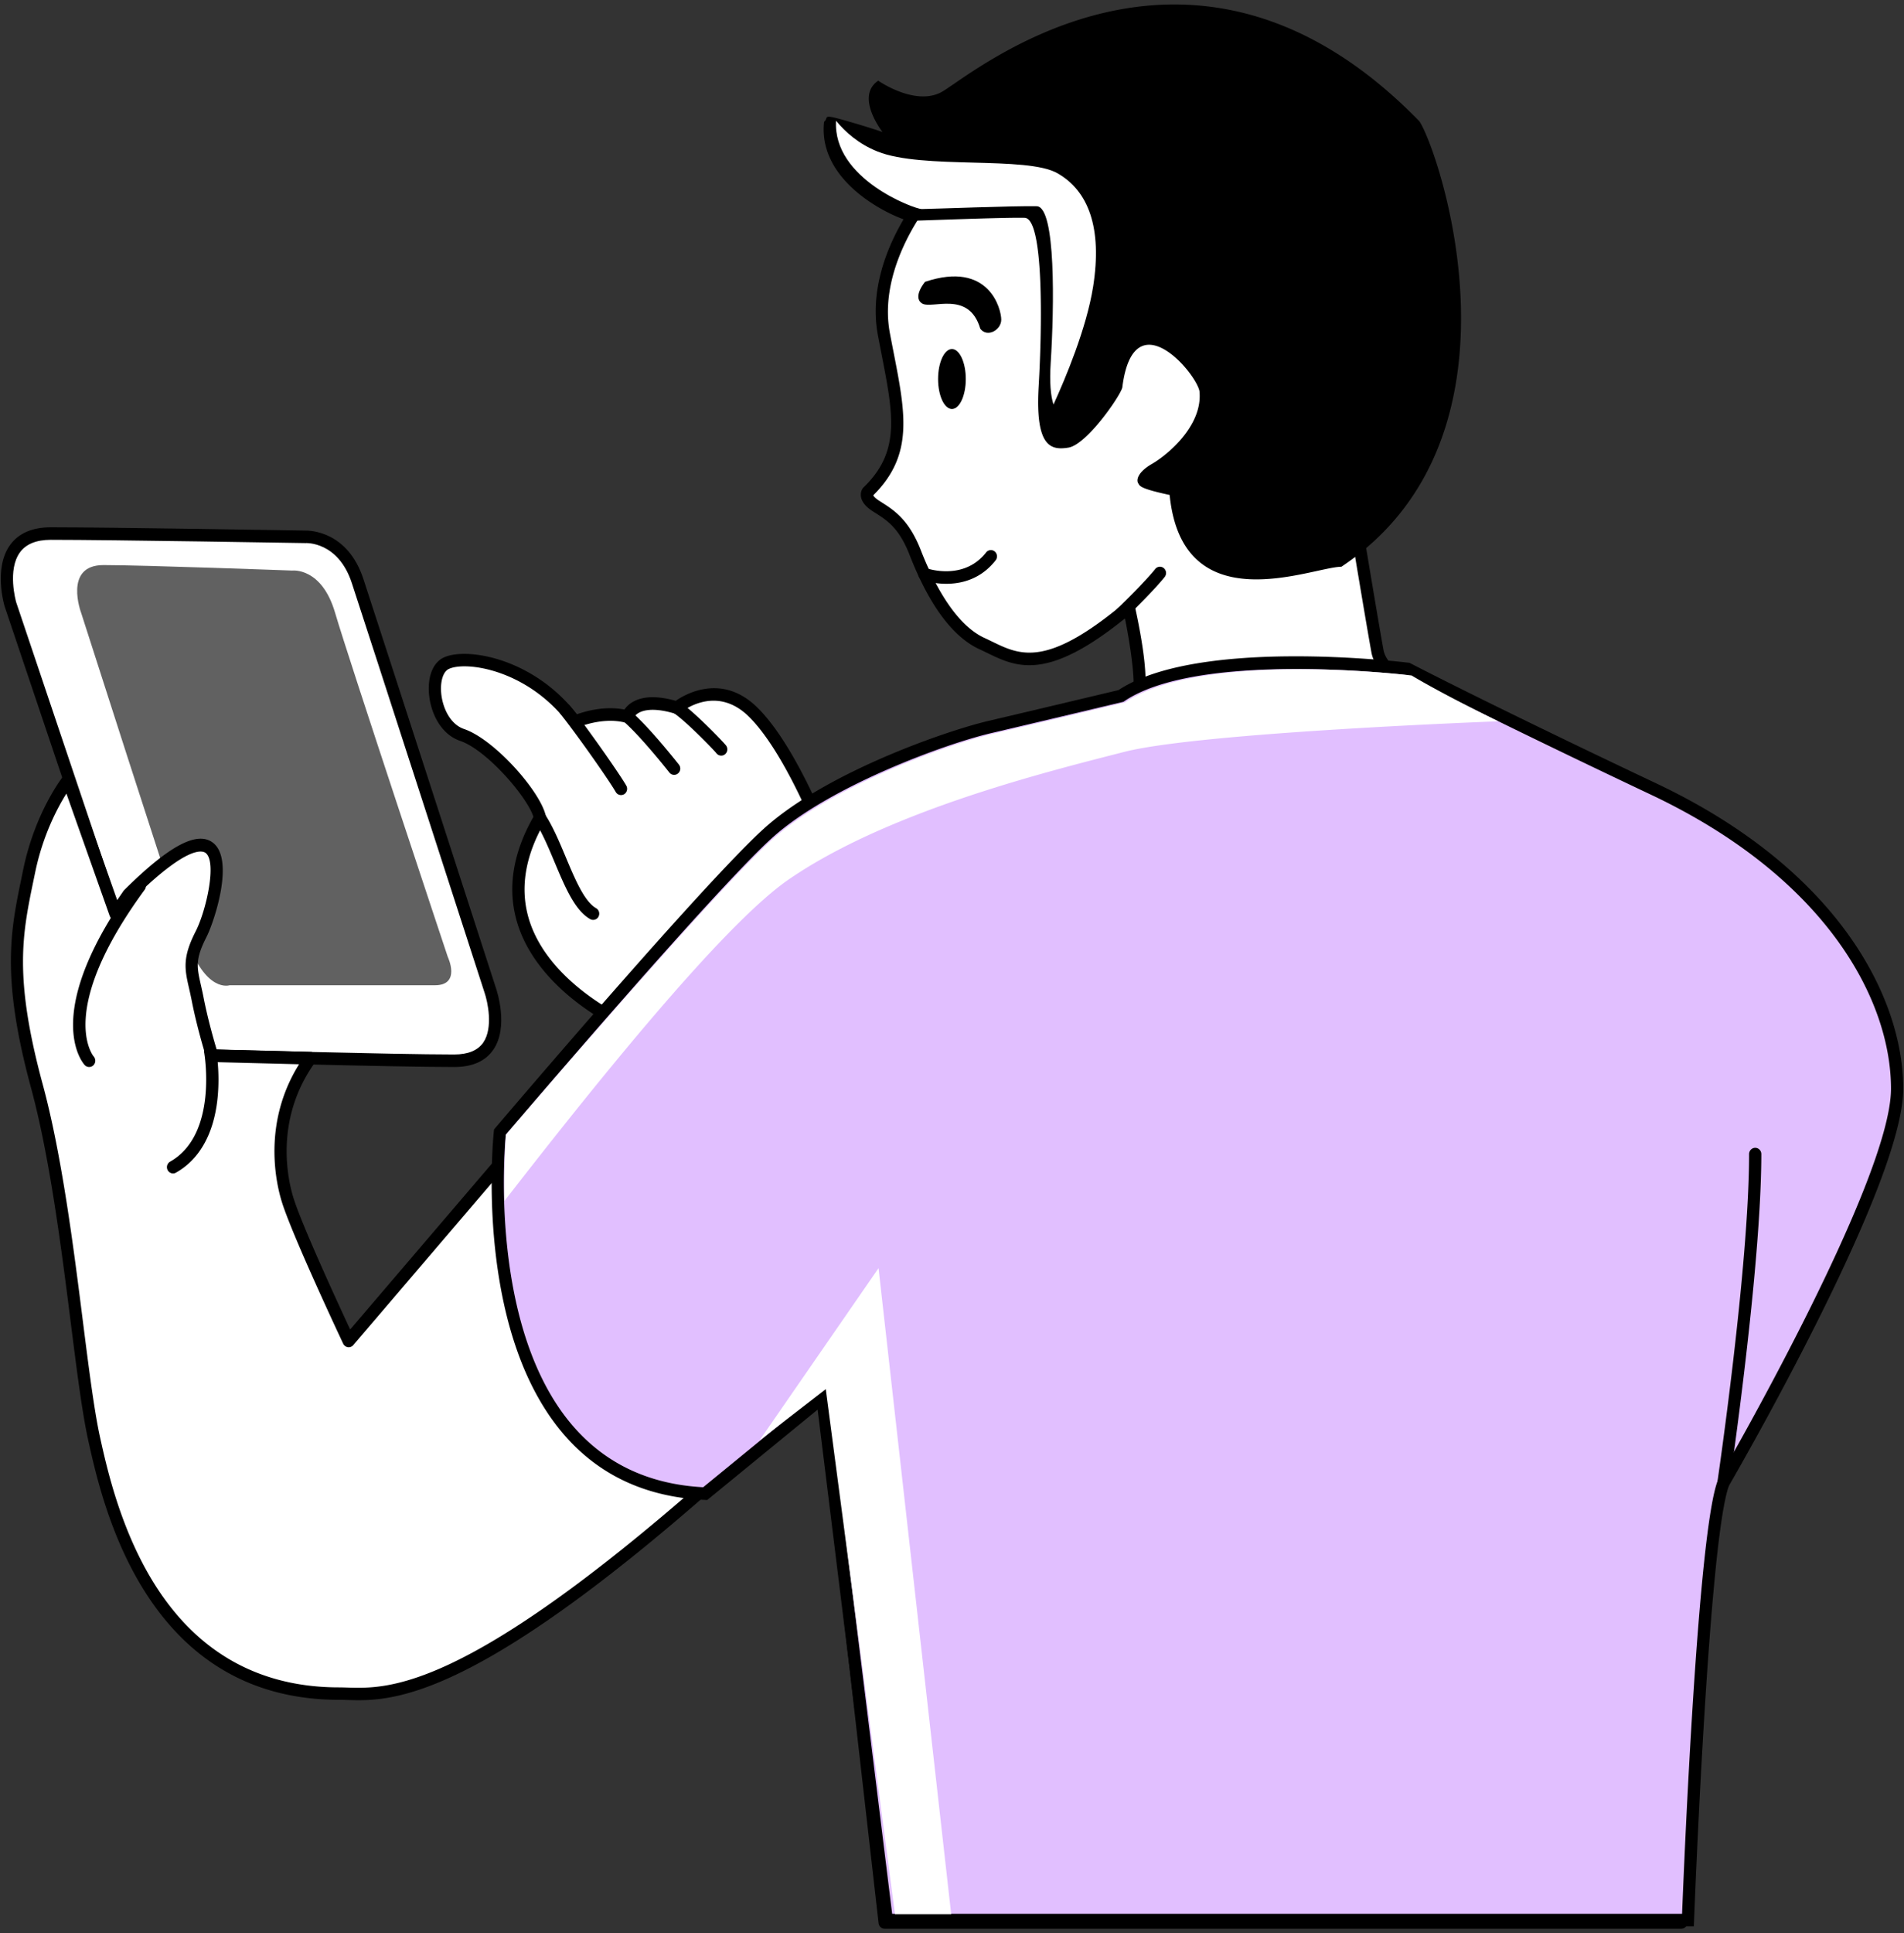  <svg
      width="402"
      height="408"
      fill="none"
      xmlns="http://www.w3.org/2000/svg"
    >
      <rect width="100%" height="100%" fill="#333333" stroke="none"/>
      <path
        d="M132.515 216.52s-35.356-15.122-18.511-43.922c-.833-4.358-10.192-15.36-16.432-17.493-6.239-2.133-7.486-13.228-3.326-15.142 4.16-1.921 18.072 0 27.134 12.373 0 0 5.729-2.556 11.135-1.066 0 0 1.246-4.69 10.399-1.921 0 0 8.112-6.822 16.018.854 7.906 7.677 14.972 26.025 14.972 26.025l-41.389 40.292z"
        fill="#fff"
      />
      <path
        d="M132.793 218.07l-.775-.331c-.181-.08-4.535-1.961-9.514-5.657-6.653-4.941-11.207-10.79-13.17-16.923-2.312-7.207-1.208-14.864 3.288-22.766-1.286-4.173-9.831-14.109-15.457-16.029-4.288-1.464-6.413-6.273-6.62-10.393-.174-3.524 1.008-6.22 3.171-7.22 4.8-2.212 18.86.093 28.097 11.989 1.802-.642 5.871-1.808 10.024-.993a5.357 5.357 0 011.802-1.63c2.138-1.219 5.167-1.292 9.029-.218 2.119-1.464 9.773-5.829 17.149 1.338 8.022 7.789 14.991 25.739 15.288 26.494l.323.835-42.635 41.504zM98.07 140.626c-1.408 0-2.545.198-3.3.549-1.118.517-1.764 2.345-1.648 4.67.155 3.113 1.738 6.942 4.857 8.008 6.498 2.219 16.315 13.38 17.291 18.494l.097.496-.259.437c-4.314 7.379-5.432 14.453-3.326 21.044 3.817 11.929 17.142 19.01 20.468 20.619l40.116-39.053c-1.472-3.623-7.666-18.248-14.332-24.726-6.956-6.756-14.016-1.033-14.313-.788l-.529.437-.653-.192c-6.091-1.848-8.416-.133-8.797 1.033l-.336 1.272-1.233-.378c-4.89-1.351-10.231.981-10.289 1.001l-.937.417-.614-.835c-6.846-9.359-16.676-12.505-22.263-12.505z"
        fill="#000"
      />
      <path
        d="M131.12 167.796a1.29 1.29 0 01-1.118-.656c-1.22-2.146-7.447-11.101-11.671-16.486a1.342 1.342 0 01.2-1.861 1.265 1.265 0 011.815.205c4.283 5.465 10.632 14.599 11.885 16.811a1.35 1.35 0 01-.465 1.815 1.31 1.31 0 01-.646.172zM142.332 163.53a1.27 1.27 0 01-1.007-.496c-.058-.073-5.936-7.545-9.643-10.757a1.353 1.353 0 01-.155-1.868 1.274 1.274 0 011.821-.159c3.901 3.378 9.74 10.803 9.992 11.121.446.57.362 1.404-.194 1.861a1.247 1.247 0 01-.814.298zM152.273 159.47a1.29 1.29 0 01-1.027-.517c-.536-.702-6.543-6.875-9.03-8.485a1.348 1.348 0 01-.4-1.828 1.275 1.275 0 011.782-.41c2.894 1.881 9.107 8.332 9.695 9.107.433.583.33 1.411-.232 1.861a1.253 1.253 0 01-.788.272zM125.229 194.138c-.213 0-.426-.053-.62-.165-3.242-1.822-5.315-6.777-7.518-12.016-1.292-3.086-2.635-6.279-4.166-8.624a1.338 1.338 0 01.355-1.835 1.264 1.264 0 011.789.365c1.667 2.55 3.056 5.855 4.393 9.054 1.931 4.604 3.927 9.36 6.387 10.744.627.351.853 1.159.511 1.801a1.282 1.282 0 01-1.131.676z"
        fill="#000"
      />
      <path
        d="M2.194 127.551s-4.483-14.943 8.519-14.943c13.002 0 53.686.689 53.686.689s7.848-.577 11.097 9.312c3.249 9.883 28.018 86.433 28.018 86.433s5.155 14.824-7.621 14.824-51.103-1.067-51.103-1.067H34.25L2.193 127.551z"
        fill="#fff"
      />
      <path
        d="M95.893 225.19c-12.647 0-50.754-1.059-51.135-1.073H34.256c-.55 0-1.04-.357-1.221-.894L.979 127.974c-.006-.013-.006-.026-.012-.039-.097-.325-2.358-8.041 1.156-12.91 1.789-2.484 4.682-3.742 8.597-3.742 12.723 0 52.446.669 53.68.689.93-.02 8.984.053 12.323 10.213 3.216 9.777 27.773 85.671 28.019 86.439.103.299 2.745 8.068-.588 12.917-1.666 2.424-4.444 3.649-8.261 3.649zm-60.72-3.716h9.617c.42.014 38.489 1.067 51.103 1.067 2.926 0 4.993-.848 6.149-2.53 2.131-3.107.911-8.651.258-10.532-.258-.795-24.815-76.689-28.025-86.452-2.9-8.81-9.708-8.419-9.779-8.413-.038 0-.07.007-.116 0-.407-.006-40.82-.688-53.66-.688-3.05 0-5.239.894-6.518 2.662-2.667 3.696-.884 10.161-.775 10.545l31.746 94.341z"
        fill="#000"
      />
      <path
        d="M17.127 129.326s-3.779-10.068 4.721-10.068 39.839 1.159 39.839 1.159 6.233-.775 9.062 8.909c2.829 9.683 23.788 72.608 23.788 72.608s2.874 6.002-2.72 6.002H48.465s-5.096 1.742-9.062-9.876c-3.965-11.618-22.276-68.734-22.276-68.734z"
        fill="#616161"
      />
      <path
        d="M196.045 40.985s-12.311 14.234-9.43 29.542c2.88 15.307 5.761 24.441-3.404 33.304 0 0-.988 1.199 1.686 2.934s5.78 3.325 8.319 9.83c2.538 6.504 7.188 16.049 14.1 19.228 6.904 3.18 12.407 7.949 31.015-7.663 0 0 3.804 17.201 1.55 19.228-2.254 2.027-19.234 6.591-29.562 9.816-10.328 3.226-28.07 4.604-44.011 19.342-15.941 14.737-60.178 68.389-60.178 68.389l-32.507 38.047s-10.645-22.587-12.866-29.694c-2.229-7.107-3.1-19.05 4.818-29.959l-20.778-.537s-1.88-5.935-3.042-11.876c-1.157-5.935-2.461-7.571.723-13.804 3.184-6.233 9.985-33.396-15.34-8.313l-2.752 4.008-9.985-28.204s-5.787 7.273-8.248 19.295c-2.46 12.022-4.896 21.156 1.647 45.313 6.543 24.163 8.836 59.732 12.104 74.496 3.275 14.764 12.433 53.692 51.704 53.692 8.183 0 23.232 4.027 78.204-44.293 29.452-25.839 24.092-20.467 24.092-20.467l12.879 113.086h168.189s2.616-90.267 7.202-95.97c4.586-5.703 34.032-56.043 34.684-68.794.653-12.751 4.909-30.873-10.469-43.624-15.379-12.75-9.947-9.067-34.891-25.15-22.607-14.578-58.731-24.156-60.662-34.748-1.938-10.591-10.651-63.865-10.651-63.865s-77.281-76.716-84.14-32.589z"
        fill="#fff"
      />
      <path
        d="M354.972 407.057H186.783c-.653 0-1.208-.504-1.286-1.173l-12.64-110.973c-2.635 2.179-8.642 7.299-22.212 19.209-51.697 45.445-68.387 44.935-77.352 44.65-.6-.02-1.162-.033-1.692-.033-40.833 0-49.96-41.186-52.963-54.725-1.285-5.796-2.403-14.618-3.694-24.839-1.97-15.552-4.418-34.907-8.397-49.598-6.336-23.382-4.327-33.092-2.002-44.332l.33-1.61c2.499-12.201 8.267-19.553 8.512-19.864.297-.371.762-.55 1.214-.471.459.08.84.404 1.001.855l9.14 25.812 1.324-1.934a1.53 1.53 0 01.161-.192c9.456-9.366 15.405-12.539 18.731-9.988 4.67 3.59.213 16.81-1.343 19.864-2.422 4.749-2.06 6.346-1.189 10.214.181.808.388 1.702.581 2.715.873 4.458 2.17 8.969 2.733 10.837l19.854.51c.485.013.918.298 1.13.742.214.443.162.973-.122 1.371-8.836 12.181-5.774 25.097-4.625 28.766 1.809 5.776 9.398 22.223 11.956 27.714l31.222-36.536c.426-.517 44.463-53.877 60.287-68.502 12.879-11.903 26.973-15.281 37.268-17.745 2.636-.63 5.129-1.226 7.234-1.888a700.2 700.2 0 018.92-2.683c7.893-2.338 18.705-5.544 20.171-6.855.82-1.173-.084-8.763-1.518-15.857-16.554 13.373-22.955 10.26-29.142 7.253-.523-.252-1.047-.51-1.583-.755-5.651-2.604-10.618-9.313-14.765-19.944-2.196-5.631-4.741-7.253-7.208-8.817l-.601-.384c-1.453-.94-2.273-1.974-2.441-3.06-.123-.808.155-1.484.452-1.848a.795.795 0 01.103-.106c7.809-7.55 6.298-15.26 3.805-28.031-.252-1.305-.517-2.656-.782-4.06-2.771-14.725 7.667-28.171 9.482-30.377 1.214-7.293 4.431-11.876 9.559-13.631 22.425-7.67 74.484 43.663 76.693 45.855.2.2.329.457.375.736.084.53 8.732 53.387 10.644 63.839 1.027 5.623 14.642 11.717 29.052 18.162 10.225 4.577 21.818 9.763 31.035 15.705l4.211 2.715c16.936 10.916 16.936 10.916 25.035 17.712 1.563 1.312 3.423 2.875 5.774 4.822 13.751 11.4 12.434 26.76 11.368 39.1-.168 1.98-.329 3.855-.42 5.623-.672 13.102-30.15 63.555-34.975 69.562-3.132 3.902-5.897 60.442-6.904 95.17-.039.728-.614 1.298-1.312 1.298zm-167.04-2.65h165.787c.162-5.12.795-24.706 1.841-44.59 2.474-46.995 4.754-49.83 5.613-50.897 4.67-5.815 33.761-55.718 34.394-68.019.09-1.814.258-3.709.426-5.716 1.007-11.717 2.261-26.296-10.418-36.808a1692.905 1692.905 0 01-5.787-4.828c-7.971-6.69-7.971-6.69-24.77-17.513l-4.212-2.716c-9.048-5.835-20.545-10.982-30.692-15.519-16.354-7.32-29.278-13.102-30.557-20.103-1.822-9.976-9.747-58.348-10.58-63.455-4.353-4.26-53.654-51.824-73.774-44.948-4.288 1.463-6.872 5.365-7.886 11.909a1.326 1.326 0 01-.31.669c-.116.139-11.852 13.943-9.126 28.416.264 1.397.523 2.742.781 4.04 2.551 13.062 4.25 21.739-4.295 30.211.097.178.381.569 1.221 1.119l.581.371c2.558 1.629 5.736 3.65 8.248 10.088 3.837 9.829 8.481 16.234 13.428 18.513.549.252 1.092.517 1.628.775 5.923 2.881 11.522 5.597 28.038-8.26a1.262 1.262 0 011.24-.225c.42.152.743.51.84.96 1.485 6.71 3.61 18.308 1.143 20.521-1.763 1.583-9.172 3.855-21.153 7.412-3.21.953-6.239 1.848-8.881 2.676-2.19.682-4.722 1.291-7.402 1.927-10.018 2.398-23.743 5.683-36.125 17.129-15.695 14.512-59.615 67.727-60.054 68.264l-32.528 38.066a1.263 1.263 0 01-1.143.437 1.289 1.289 0 01-.988-.735c-.44-.927-10.709-22.752-12.937-29.866-1.182-3.769-4.224-16.54 3.623-29.105l-18.388-.47a1.287 1.287 0 01-1.195-.914c-.078-.245-1.918-6.081-3.08-12.022a82.38 82.38 0 00-.57-2.636c-.91-4.008-1.459-6.419 1.415-12.042 2.19-4.286 4.534-14.632 2.086-16.513-.73-.556-3.978-1.504-15.3 9.684l-2.681 3.908c-.278.404-.75.616-1.227.55a1.311 1.311 0 01-1.047-.862l-9.139-25.812c-1.815 2.888-4.986 8.756-6.614 16.731l-.336 1.617c-2.344 11.353-4.205 20.314 1.964 43.073 4.03 14.871 6.49 34.331 8.467 49.963 1.286 10.154 2.397 18.924 3.65 24.594 1.46 6.577 4.489 20.255 12.162 31.932 9.036 13.751 21.915 20.726 38.275 20.726.556 0 1.143.02 1.77.04 8.616.265 24.653.761 75.595-44.015 9.307-8.167 16.095-14.055 20.184-17.513 1.569-1.324 2.732-2.292 3.468-2.861.834-.649 1.777-1.391 2.616-.444.465.523.472 1.113.02 1.775l12.691 111.311z"
        fill="#000"
      />
      <path
        d="M400.546 229.754c0 20.229-36.66 83.181-36.66 83.181-4.444 11.392-7.499 92.287-7.499 92.287H187.228l-13.609-110.238-13.453 11.009-11.271 9.22c-37.526-1.662-43.359-41.603-43.779-63.018-.148-7.902.433-13.287.433-13.287s44.741-52.618 57.071-63.481c12.336-10.863 36.28-19.639 46.433-22.024 10.16-2.378 27.618-6.538 27.618-6.538 16.386-11.108 60.552-5.696 60.552-5.696s5.813 3.034 18.434 9.233c8.203 4.021 19.28 9.393 33.502 16.123 36.112 17.089 51.387 43.007 51.387 63.229z"
        fill="#E1BFFF"
      />
      <path
        d="M357.627 406.547H186.091l-13.46-109.053-23.304 19.07-.484-.02c-16.909-.748-29.323-9.107-36.906-24.839-6.317-13.115-7.899-28.707-8.106-39.477-.149-7.895.413-13.234.439-13.459l.045-.411.265-.311c1.828-2.153 44.941-52.817 57.2-63.614 13.067-11.505 37.74-20.136 46.989-22.309 9.423-2.205 25.325-5.994 27.392-6.484 16.728-11.075 59.402-5.995 61.217-5.776l.226.026.207.106c.058.033 5.949 3.1 18.408 9.221a2712.268 2712.268 0 0033.483 16.115c38.443 18.189 52.136 45.213 52.136 64.435 0 8.604-6.213 25.349-18.472 49.784-8.713 17.367-17.536 32.641-18.318 33.986-4.295 11.399-7.344 90.95-7.369 91.751l-.052 1.259zm-169.262-2.65h166.782c.42-10.737 3.32-80.636 7.537-91.453l.091-.185c.361-.63 36.48-62.866 36.48-82.498 0-18.401-13.306-44.359-50.638-62.025a2683.023 2683.023 0 01-33.515-16.128c-11.194-5.498-17.104-8.545-18.253-9.141-3.404-.391-44.25-4.802-59.461 5.511l-.194.132-.226.053c-.174.04-17.574 4.187-27.624 6.538-10.076 2.365-33.884 11.174-45.878 21.739-11.62 10.24-52.905 58.613-56.67 63.031-.13 1.384-.511 6.213-.388 12.711.207 10.498 1.731 25.68 7.841 38.351 7.06 14.652 18.57 22.501 34.219 23.342l26.14-21.388 13.757 111.41z"
        fill="#000"
      />
      <path
        d="M185.491 267.635l15.34 136.362h-11.878l-14.604-110.821-13.964 10.783M316.316 152.23s-62.839 2.325-78.967 6.458c-16.127 4.134-49.72 12.407-70.828 26.919-14.39 9.896-42.945 45.876-60.016 67.846-.149-7.902.323-13.989.323-13.989s44.282-51.784 56.612-62.647c12.337-10.862 36.28-19.639 46.433-22.023a9382.018 9382.018 0 0027.618-6.538c16.387-11.108 60.553-5.696 60.553-5.696s5.651 3.47 18.272 9.67z"
        fill="#fff"
      />
      <path
        d="M370.584 243.564c0 24.038-6.698 69.37-6.698 69.37l6.698-69.37z"
        fill="#3259FF"
      />
      <path
        d="M363.886 314.259c-.065 0-.129-.006-.194-.013-.704-.113-1.188-.788-1.085-1.51.064-.451 6.685-45.505 6.685-69.172 0-.728.581-1.324 1.292-1.324.71 0 1.291.596 1.291 1.324 0 23.866-6.646 69.112-6.717 69.569a1.295 1.295 0 01-1.272 1.126zM283.208 119.615c-6.052 0-33.542 12.055-36.254-15.155-6.42-1.384-6.291-1.894-6.666-2.523-.368-.636-.123-2.279 2.965-4.054 3.087-1.775 10.741-7.975 9.998-15.32-.736-3.929-13.951-19.5-16.296-.762-.491 1.9-7.531 12.028-11.361 12.664-2.448.404-4.644.192-5.71-3.345-.607-1.98-.852-5.014-.587-9.571.743-12.665 1.111-35.457-2.958-35.583-4.076-.125-22.846.636-24.325.636-1.459 0-18.827-6.822-18.091-20.11.013-.258.039-.516.065-.78 1.11-.888-.743-1.776 4.566-.253 5.141 1.47 7.621 2.352 7.77 2.398-.213-.278-5.774-7.544-.898-10.83 0 0 7.622 5.346 13.228 2.471 5.613-2.881 52.304-43.869 101.011 6.074 4.03 5.855 24.854 66.482-16.457 94.043zM36.542 247.651c-.458 0-.898-.252-1.136-.689a1.347 1.347 0 01.51-1.802c10.16-5.723 7.234-22.799 7.201-22.971-.129-.722.336-1.411 1.034-1.543.704-.133 1.376.344 1.505 1.06.032.192.846 4.782.258 10.227-.794 7.398-3.824 12.77-8.758 15.545-.188.12-.4.173-.614.173zM18.819 225.19c-.336 0-.672-.139-.924-.404-.407-.437-9.682-10.969 10.587-38.603a1.274 1.274 0 011.808-.265c.568.437.685 1.272.258 1.855-18.77 25.594-10.85 35.099-10.767 35.192a1.362 1.362 0 01-.07 1.867 1.308 1.308 0 01-.892.358z"
        fill="#000"
      />
      <path
        d="M195.179 121.165s8.687 3.093 14.029-3.756l-14.029 3.756z"
        fill="#fff"
      />
      <path
        d="M199.797 123.205c-2.771 0-4.863-.722-5.044-.788a1.327 1.327 0 01-.794-1.683 1.281 1.281 0 011.64-.814c.323.112 7.906 2.682 12.601-3.332a1.27 1.27 0 011.815-.205c.556.457.646 1.291.201 1.861-3.127 4.007-7.228 4.961-10.419 4.961zM236.794 130.756a1.26 1.26 0 01-.937-.417 1.353 1.353 0 01.052-1.875c6-5.802 7.964-8.332 7.977-8.352a1.273 1.273 0 011.815-.219c.562.451.659 1.285.213 1.862-.078.106-2.06 2.662-8.235 8.644a1.275 1.275 0 01-.885.357z"
        fill="#000"
      />
      <path
        d="M230.794 60.499c-1.383 8.756-5.852 19.38-8.365 24.872-.607-1.835-.852-4.65-.587-8.87.742-11.737 1.11-32.86-2.952-32.972-4.069-.12-22.819.59-24.299.59-1.459 0-18.808-6.326-18.072-18.633 1.951 2.384 4.78 4.901 8.752 6.491 9.553 3.842 31.481.861 38.004 4.59 6.537 3.73 9.476 11.532 7.519 23.932z"
        fill="#fff"
      />
      <path
        d="M200.986 86.318c1.616 0 2.926-2.832 2.926-6.326 0-3.493-1.31-6.326-2.926-6.326s-2.926 2.833-2.926 6.326c0 3.494 1.31 6.326 2.926 6.326zM195.308 59.479s-2.68 3.166-.671 4.537c2.008 1.378 9.927-2.888 12.336 5.365 1.473 1.928 4.425.278 4.425-1.927 0-2.206-2.545-12.512-16.09-7.975z"
        fill="#000"
      />
    </svg>